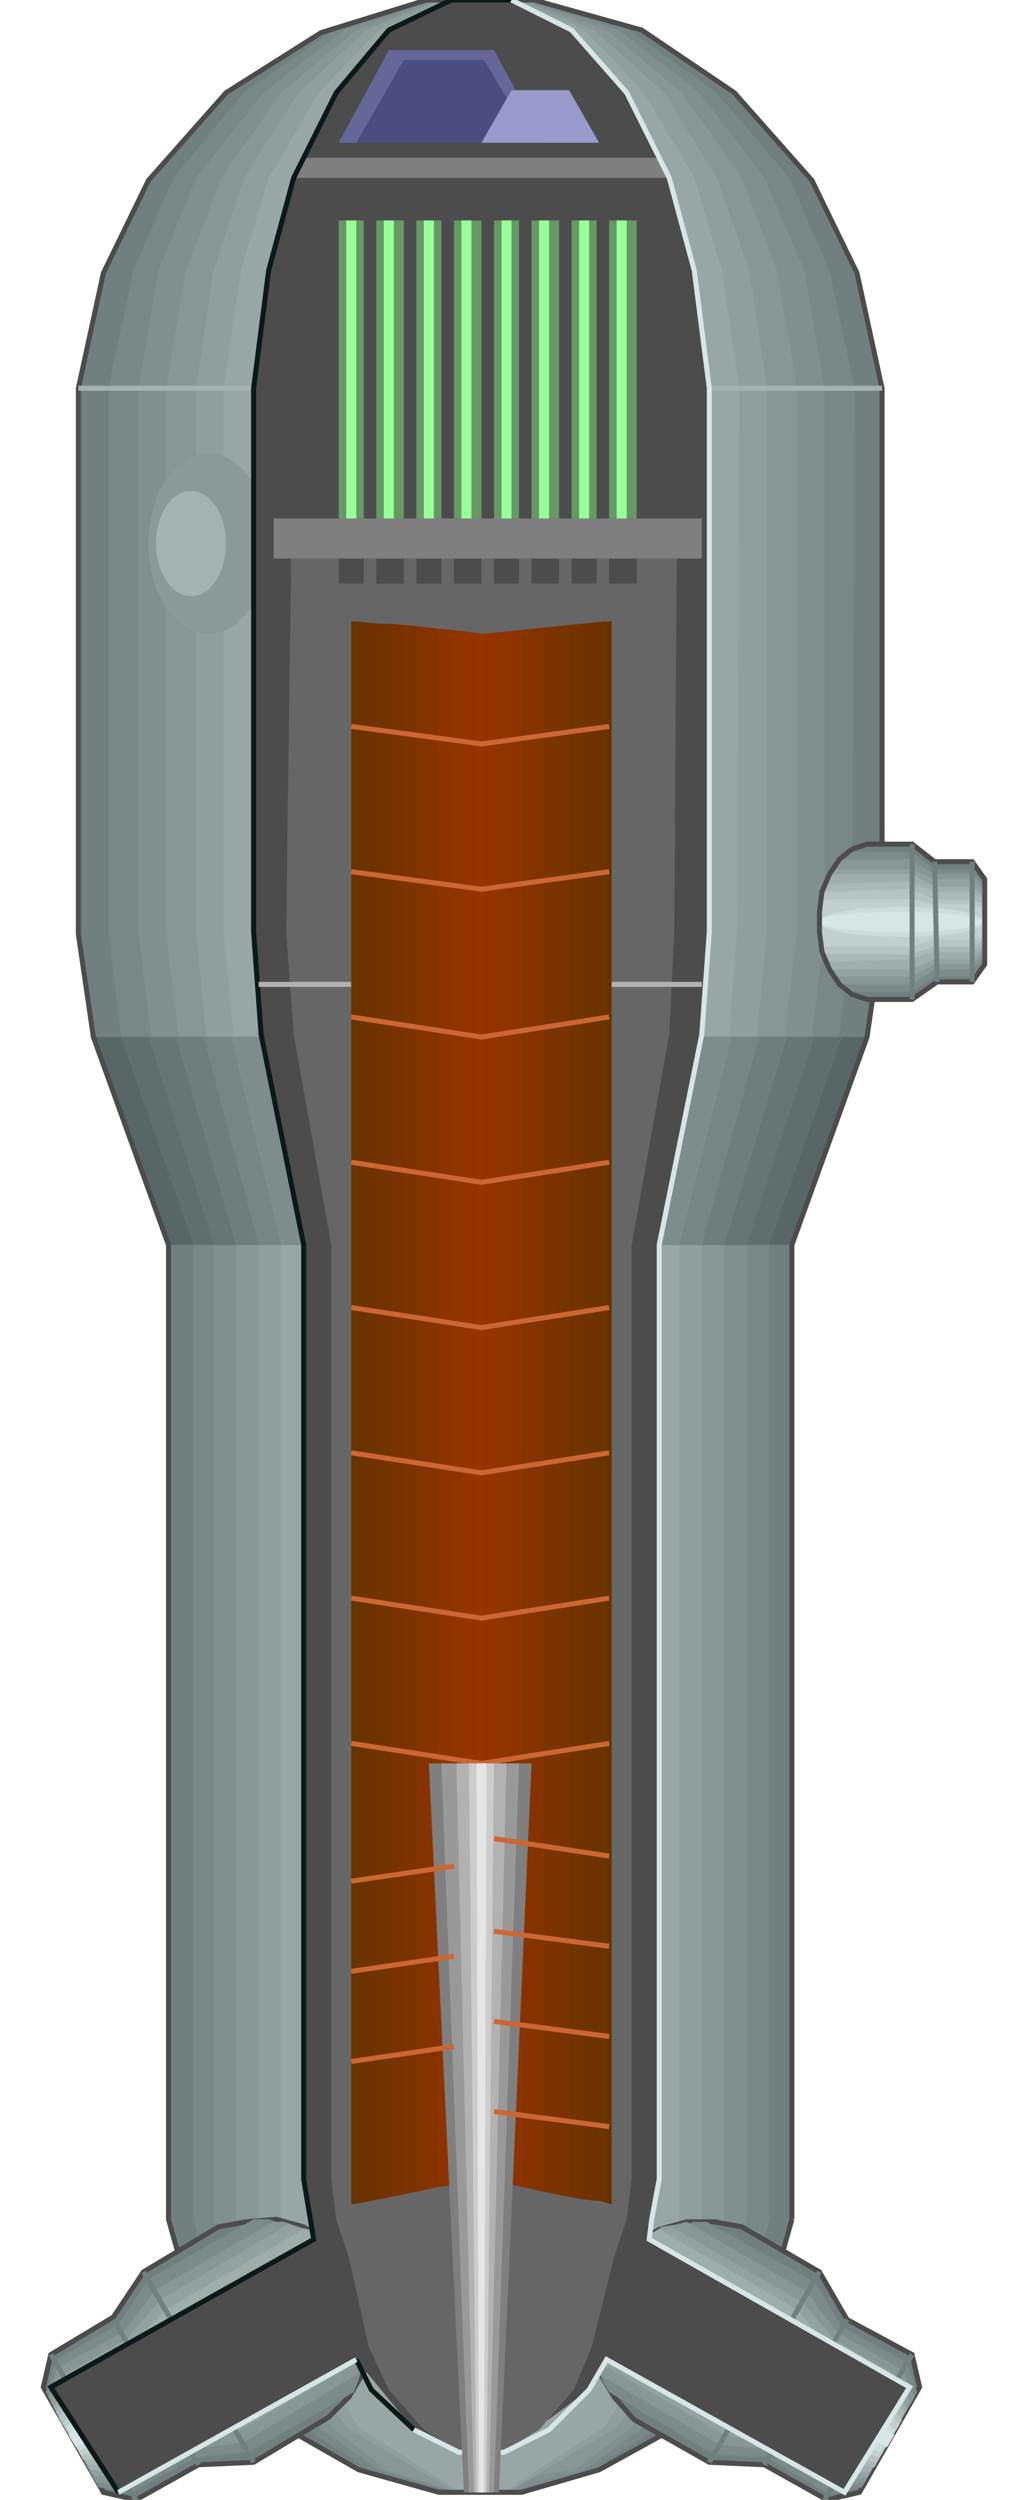<!DOCTYPE svg PUBLIC "-//W3C//DTD SVG 20000303 Stylable//EN" "http://www.w3.org/TR/2000/03/WD-SVG-20000303/DTD/svg-20000303-stylable.dtd"><svg xmlns="http://www.w3.org/2000/svg" width="411px" height="999px" viewBox="0 0 376 998"><path style="fill:#727f7f" d="M299,886 l0,-389 30,-83 6,-41 0,-218 -10,-46 -18,-37 -31,-35 -37,-25 -43,-12 -43,0 -42,13 -38,24 -31,35 -18,37 -10,46 0,218 6,41 30,83 0,389 9,32 16,28 23,24 28,16 32,9 33,0 31,-9 29,-16 23,-24 16,-28 9,-32z" /><path style="fill:#7a8787" d="M290,886 l0,-389 28,-84 5,-41 1,-217 -10,-47 -16,-37 -29,-34 -35,-25 -39,-12 -40,0 -39,12 -36,25 -28,34 -16,37 -10,47 0,217 5,41 29,84 0,389 7,32 16,28 21,23 26,17 30,8 30,0 29,-8 27,-17 21,-23 15,-28 8,-32z" /><path style="fill:#828f8f" d="M281,886 l0,-389 26,-84 5,-41 0,-217 -8,-47 -16,-37 -26,-34 -32,-25 -37,-12 -37,0 -36,12 -32,25 -27,34 -15,37 -8,47 0,217 5,41 25,84 0,389 8,32 14,28 20,23 24,17 27,8 28,0 27,-8 24,-17 20,-23 14,-28 7,-32z" /><path style="fill:#899696" d="M272,886 l0,-389 24,-84 5,-41 0,-217 -8,-47 -14,-37 -24,-34 -30,-25 -33,-12 -34,0 -33,12 -30,25 -24,34 -14,37 -8,47 0,217 5,41 23,84 0,389 7,32 13,28 18,23 22,17 25,8 50,-8 23,-17 18,-23 13,-28 6,-32z" /><path style="fill:#919e9e" d="M263,886 l0,-389 22,-84 4,-41 0,-217 -7,-47 -13,-37 -21,-34 -28,-25 -30,-12 -31,0 -30,12 -27,25 -22,34 -12,37 -7,47 0,217 4,41 21,84 0,389 7,32 11,28 17,23 42,25 24,0 42,-25 17,-23 11,-28 6,-32z" /><path style="fill:#99a6a6" d="M254,886 l0,-389 20,-84 3,-41 1,-217 -7,-47 -11,-37 -20,-34 -24,-25 -27,-12 -28,0 -27,12 -24,25 -20,34 -11,37 -7,47 0,217 4,41 19,84 0,389 6,32 10,28 15,23 39,25 20,0 39,-25 15,-23 10,-28 5,-32z" /><path style="fill:#596666" d="M299,497 l-249,0 -31,-83 311,0 -31,83z" /><path style="fill:#616e6e" d="M290,497 l-230,0 -29,-83 288,0 -29,83z" /><path style="fill:#687575" d="M281,497 l-213,0 -26,-83 266,0 -27,83z" /><path style="fill:#707d7d" d="M272,497 l-195,0 -24,-83 244,0 -25,83z" /><path style="fill:#788585" d="M263,497 l-177,0 -22,-83 222,0 -23,83z" /><path style="fill:#7f8c8c" d="M254,497 l-159,0 -20,-83 200,0 -21,83z" /><path style="fill:none;stroke:#4c4c4c;stroke-width:2" d="M299,886 l0,-389 30,-83 6,-41 0,-218 -10,-46 -18,-37 -31,-35 -37,-25 -43,-12 -43,0 -42,13 -38,24 -31,35 -18,37 -10,46 0,218 6,41 30,83 0,389 9,32 16,28 23,24 28,16 32,9 33,0 31,-9 29,-16 23,-24 16,-28 9,-32" /><path style="fill:none;stroke:#a5b2b2;stroke-width:2" d="M14,155 l321,0" /><path style="fill:#727f7f;stroke:#4c4c4c;stroke-width:2" d="M268,887 l11,2 31,18 11,19 26,14 3,13 -24,42 -13,3 -25,-14 -22,-1 -30,-17 -8,-9 -6,-10 -3,-11 0,-11 3,-11 6,-10 8,-8 10,-6 11,-3 11,0z" /><path style="fill:#727f7f;stroke:#4c4c4c;stroke-width:2" d="M122,957 l-8,8 -30,18 -22,1 -25,14 -13,-3 -24,-42 3,-13 25,-15 12,-18 30,-18 11,-2 12,-1 11,3 10,6 8,9 6,10 3,11 0,11 -3,11 -6,10z" /><path style="fill:#7d8a8a" d="M260,887 l5,0 43,24 11,18 26,14 4,12 -22,38 -13,3 -25,-15 -21,-1 -42,-25 -3,-5 -2,-7 -2,-9 0,-10 3,-10 5,-10 7,-7 10,-6 9,-2 7,-2z" /><path style="fill:#7d8a8a" d="M126,950 l-2,5 -42,24 -21,2 -26,14 -13,-2 -21,-38 4,-13 25,-14 12,-18 42,-24 6,0 6,2 10,3 9,5 8,8 5,9 2,10 0,11 -2,9 -2,7z" /><path style="fill:#899696" d="M253,888 l4,-1 48,28 12,16 26,15 5,11 -20,34 -12,2 -25,-15 -21,-2 -48,-28 -2,-4 -1,-6 1,-7 0,-9 2,-9 5,-8 6,-6 8,-6 6,-4 6,-1z" /><path style="fill:#899696" d="M129,943 l-2,4 -47,28 -21,3 -25,15 -13,-2 -19,-34 4,-12 26,-14 13,-17 47,-27 4,0 6,2 7,4 7,5 7,6 4,8 3,9 0,9 0,8 -1,5z" /><path style="fill:#94a1a1" d="M248,889 l3,0 52,30 13,15 26,15 4,10 -17,30 -12,2 -25,-15 -20,-4 -52,-30 -1,-3 0,-5 0,-6 1,-8 2,-8 4,-7 7,-6 5,-4 6,-4 4,-2z" /><path style="fill:#94a1a1" d="M130,938 l-1,3 -52,30 -20,4 -25,15 -12,-2 -17,-29 5,-11 25,-14 14,-16 51,-30 3,1 5,1 6,4 6,5 5,5 4,8 2,7 1,8 0,7 0,4z" /><path style="fill:#a0adad" d="M244,891 l2,-1 55,32 13,15 26,15 5,10 -15,25 -11,1 -25,-15 -20,-5 -55,-32 0,-2 0,-4 0,-5 2,-6 2,-7 4,-7 4,-4 5,-5 4,-3 4,-2z" /><path style="fill:#a0adad" d="M130,934 l0,2 -55,32 -19,4 -26,15 -11,-1 -15,-25 6,-10 25,-15 14,-14 55,-32 2,1 4,2 4,3 5,4 5,5 3,6 2,7 1,6 0,6 0,4z" /><path style="fill:#abb8b8" d="M240,893 l1,0 58,33 13,14 26,15 6,8 -12,22 -11,-1 -25,-14 -19,-6 -58,-32 0,-2 0,-4 2,-3 0,-6 2,-6 3,-5 4,-4 4,-3 3,-4 3,-2z" /><path style="fill:#abb8b8" d="M130,929 l0,2 -57,33 -19,5 -26,15 -10,0 -13,-21 6,-9 26,-15 14,-13 57,-33 2,0 3,2 2,3 5,3 4,5 3,5 1,5 1,6 1,4 0,3z" /><path style="fill:#b7c4c4" d="M236,897 l1,-2 60,35 14,13 25,15 7,8 -10,17 -11,-2 -25,-14 -19,-6 -59,-34 0,-1 1,-3 0,-3 2,-5 1,-4 3,-5 3,-3 3,-3 2,-2 2,-1z" /><path style="fill:#b7c4c4" d="M130,925 l0,1 -59,34 -19,6 -25,15 -11,1 -10,-17 7,-8 25,-15 15,-13 59,-34 1,1 2,1 2,3 4,3 3,3 2,4 2,4 0,5 1,3 1,3z" /><path style="fill:#c2cfcf" d="M233,899 l1,0 60,35 16,12 25,14 7,8 -8,13 -10,-3 -25,-14 -18,-7 -61,-35 0,-1 2,-1 0,-3 0,-3 1,-4 2,-2 2,-4 3,-2 2,-1 1,-2z" /><path style="fill:#c2cfcf" d="M129,921 l0,1 -60,34 -18,7 -26,15 -10,2 -7,-13 7,-7 25,-15 15,-12 61,-35 0,1 1,1 3,2 2,2 2,2 2,4 1,3 1,3 -1,3 2,2z" /><path style="fill:#cedbdb" d="M231,903 l0,-1 61,35 16,11 25,15 7,7 -6,9 -8,-3 -25,-15 -18,-8 -62,-35 2,0 -1,-2 0,-2 1,-2 1,-2 1,-2 1,-2 2,-2 1,0 2,-1z" /><path style="fill:#cedbdb" d="M127,917 l1,0 -62,36 -17,7 -26,15 -9,3 -5,-9 7,-6 26,-15 15,-12 62,-35 -1,1 2,0 2,2 1,1 2,2 1,2 0,2 1,3 0,1 0,2z" /><path style="fill:#d8e5e5" d="M127,913 l0,0 -63,36 -17,9 -25,15 -9,4 -3,-5 8,-6 25,-15 17,-10 62,-37 1,0 1,1 0,1 0,1 1,1 0,1 1,1 0,1 1,1 0,1z" /><path style="fill:#d8e5e5" d="M226,904 l1,0 63,37 17,11 25,14 8,6 -3,5 -9,-4 -25,-15 -18,-9 -63,-36 1,0 0,-1 0,-1 1,-1 0,-1 1,-1 1,-1 0,-1 1,-1 -1,-1z" /><path style="fill:none;stroke:#727f7f;stroke-width:2" d="M347,940 l-35,58" /><path style="fill:none;stroke:#727f7f;stroke-width:2" d="M310,907 l-44,76" /><path style="fill:none;stroke:#727f7f;stroke-width:2" d="M321,926 l-33,58" /><path style="fill:none;stroke:#727f7f;stroke-width:2" d="M37,998 l-34,-58" /><path style="fill:none;stroke:#727f7f;stroke-width:2" d="M84,983 l-44,-76" /><path style="fill:none;stroke:#727f7f;stroke-width:2" d="M62,984 l-34,-58" /><path style="fill:#727f7f" d="M323,339 l6,-2 18,0 9,7 15,0 5,7 0,34 -5,7 -14,0 -10,7 -18,0 -6,-2 -5,-4 -4,-6 -3,-7 -1,-8 0,-8 1,-8 3,-7 4,-6 5,-4z" /><path style="fill:#7d8a8a" d="M319,342 l3,-2 25,0 9,7 15,0 5,6 0,30 -5,7 -15,0 -9,6 -25,0 -3,-2 -2,-4 -4,-5 -2,-6 -1,-7 -1,-8 2,-7 2,-6 4,-5 2,-4z" /><path style="fill:#899696" d="M317,345 l1,-2 28,0 10,6 15,0 5,5 0,28 -5,5 -15,0 -9,6 -29,0 -2,-2 -2,-3 -1,-5 -2,-6 -1,-5 0,-7 1,-6 1,-6 2,-5 3,-3z" /><path style="fill:#94a1a1" d="M315,348 l1,-1 30,0 10,4 15,0 5,5 0,24 -5,5 -15,0 -10,5 -30,0 -1,-2 -2,-2 -1,-5 -2,-5 0,-5 0,-6 1,-6 1,-4 1,-4 2,-3z" /><path style="fill:#a0adad" d="M313,351 l1,-2 33,0 9,5 15,0 5,4 -1,21 -4,4 -15,0 -10,4 -32,0 -1,-2 -1,-2 -1,-3 -1,-5 0,-4 0,-6 0,-4 1,-5 1,-3 1,-2z" /><path style="fill:#abb8b8" d="M312,353 l1,0 33,-1 10,4 15,0 5,3 0,18 -5,3 -15,0 -10,3 -33,1 -1,-1 0,-2 -1,-3 -1,-4 0,-4 0,-4 0,-4 1,-3 1,-3 0,-3z" /><path style="fill:#b7c4c4" d="M312,357 l0,-1 34,-1 10,4 15,0 5,2 0,14 -5,3 -15,0 -10,3 -34,0 0,-1 -1,-2 0,-2 -1,-3 0,-3 -1,-4 1,-3 1,-3 0,-2 1,-1z" /><path style="fill:#c2cfcf" d="M311,359 l0,0 35,0 10,2 15,0 5,2 0,11 -5,1 -15,0 -10,3 -35,0 0,-1 0,-1 -1,-2 0,-2 -1,-2 1,-3 0,-3 0,-2 1,-1 0,-2z" /><ellipse style="fill:#cedbdb" cx="343" cy="368" rx="33" ry="6" /><ellipse style="fill:#d8e5e5" cx="342" cy="368" rx="33" ry="4" /><path style="fill:none;stroke:#4c4c4c;stroke-width:2" d="M323,339 l6,-2 18,0 9,7 15,0 5,7 0,34 -5,7 -14,0 -10,7 -18,0 -6,-2 -5,-4 -4,-6 -3,-7 -1,-8 0,-8 1,-8 3,-7 4,-6 5,-4" /><path style="fill:none;stroke:#727f7f;stroke-width:2" d="M371,344 l0,48" /><path style="fill:none;stroke:#727f7f;stroke-width:2" d="M347,337 l0,62" /><path style="fill:none;stroke:#727f7f;stroke-width:2" d="M356,344 l1,48" /><ellipse style="fill:#8c9999" cx="66" cy="217" rx="24" ry="36" /><ellipse style="fill:#a5b2b2" cx="59" cy="217" rx="14" ry="21" /><path style="fill:#4c4c4c" d="M246,870 l0,-373 17,-84 3,-41 0,-217 -6,-47 -10,-37 -17,-34 -22,-25 -24,-12 -24,0 -25,12 -21,25 -17,34 -10,37 -6,47 0,217 3,41 17,84 0,373 4,24 -105,59 27,42 95,-53 23,28 18,9 18,0 34,-25 7,-12 95,53 26,-42 -104,-59 4,-24z" /><path style="fill:#666" d="M235,870 l0,-373 15,-84 2,-41 1,-149 -154,0 -2,149 3,41 15,84 0,373 2,16 5,15 8,36 8,17 14,16 15,9 16,0 15,-9 14,-16 7,-17 9,-36 5,-15 2,-16z" /><path style="fill:#7f7f7f" d="M92,207 l171,0 0,16 -171,0 0,-16z" /><path style="fill:#696" d="M118,88 l10,0 0,119 -10,0 0,-119z" /><path style="fill:#696" d="M133,88 l11,0 0,119 -11,0 0,-119z" /><path style="fill:#696" d="M149,88 l10,0 0,119 -10,0 0,-119z" /><path style="fill:#696" d="M164,88 l11,0 0,119 -11,0 0,-119z" /><path style="fill:#696" d="M180,88 l10,0 0,119 -10,0 0,-119z" /><path style="fill:#696" d="M195,88 l11,0 0,119 -11,0 0,-119z" /><path style="fill:#696" d="M211,88 l10,0 0,119 -10,0 0,-119z" /><path style="fill:#696" d="M226,88 l11,0 0,119 -11,0 0,-119z" /><path style="fill:#9f9" d="M229,88 l4,0 0,119 -4,0 0,-119z" /><path style="fill:#9f9" d="M214,88 l4,0 0,119 -4,0 0,-119z" /><path style="fill:#9f9" d="M198,88 l4,0 0,119 -4,0 0,-119z" /><path style="fill:#9f9" d="M183,88 l4,0 0,119 -4,0 0,-119z" /><path style="fill:#9f9" d="M167,88 l4,0 0,119 -4,0 0,-119z" /><path style="fill:#9f9" d="M152,88 l4,0 0,119 -4,0 0,-119z" /><path style="fill:#9f9" d="M136,88 l4,0 0,119 -4,0 0,-119z" /><path style="fill:#9f9" d="M121,88 l4,0 0,119 -4,0 0,-119z" /><path style="fill:#4c4c4c" d="M118,233 l10,0 0,-10 -10,0 0,10z" /><path style="fill:#4c4c4c" d="M133,233 l11,0 0,-10 -11,0 0,10z" /><path style="fill:#4c4c4c" d="M149,233 l10,0 0,-10 -10,0 0,10z" /><path style="fill:#4c4c4c" d="M164,233 l11,0 0,-10 -11,0 0,10z" /><path style="fill:#4c4c4c" d="M180,233 l10,0 0,-10 -10,0 0,10z" /><path style="fill:#4c4c4c" d="M195,233 l11,0 0,-10 -11,0 0,10z" /><path style="fill:#4c4c4c" d="M211,233 l10,0 0,-10 -10,0 0,10z" /><path style="fill:#4c4c4c" d="M226,233 l11,0 0,-10 -11,0 0,10z" /><path style="fill:#7f7f7f" d="M250,71 l-4,-8 -142,0 -4,8 150,0z" /><path style="fill:none;stroke:#0c1919;stroke-width:2" d="M187,0 l-24,0 -25,12 -21,25 -17,34 -10,37 -6,47 0,217 3,41 17,84 0,373 4,24 -105,59 27,42" /><path style="fill:none;stroke:#0c1919;stroke-width:2" d="M125,942 l6,12 17,16" /><path style="fill:none;stroke:#d8e5e5;stroke-width:2" d="M30,995 l95,-53" /><path style="fill:none;stroke:#d8e5e5;stroke-width:2" d="M148,970 l18,9 18,0 18,-9 16,-16 7,-12 95,53 26,-42 -104,-59 1,-8 3,-16 0,-373 17,-84 3,-41 0,-217 -6,-47 -10,-37 -17,-34 -22,-25 -24,-12" /><path style="fill:#669" d="M200,57 l-20,-37 -42,0 -20,37 82,0z" /><path style="fill:none;stroke:#b2b2b2;stroke-width:2" d="M86,393 l177,0" /><path style="fill:#630" d="M129,249 l-6,-1 0,632 6,-1 0,-630z" /><path style="fill:#6b3300" d="M134,249 l-10,-1 0,632 10,-2 0,-629z" /><path style="fill:#703300" d="M139,249 l-10,0 0,630 10,-2 0,-628z" /><path style="fill:#733300" d="M144,250 l-10,-1 0,629 10,-2 0,-626z" /><path style="fill:#783300" d="M149,250 l-10,-1 0,628 10,-2 0,-625z" /><path style="fill:#7d3300" d="M153,251 l-9,-1 0,626 9,-2 0,-623z" /><path style="fill:#823300" d="M158,251 l-9,-1 0,625 9,-2 0,-622z" /><path style="fill:#873300" d="M163,252 l-10,-1 0,623 10,-2 0,-620z" /><path style="fill:#8c3300" d="M168,252 l-10,-1 0,622 10,-1 0,-620z" /><path style="fill:#8f3300" d="M173,253 l-10,-1 0,620 10,-1 0,-618z" /><path style="fill:#943300" d="M168,252 l7,1 0,617 -7,2 0,-620z" /><path style="fill:#930" d="M173,253 l2,0 0,617 -2,1 0,-618z" /><path style="fill:#630" d="M220,249 l7,-1 0,632 -7,-2 0,-629z" /><path style="fill:#6b3300" d="M215,249 l10,-1 0,631 -10,-1 0,-629z" /><path style="fill:#703300" d="M210,250 l10,-1 0,629 -10,-1 0,-627z" /><path style="fill:#733300" d="M205,250 l10,-1 0,629 -10,-2 0,-626z" /><path style="fill:#783300" d="M200,251 l10,-1 0,627 -10,-2 0,-624z" /><path style="fill:#7d3300" d="M196,251 l9,-1 0,626 -9,-2 0,-623z" /><path style="fill:#823300" d="M191,252 l9,-1 0,624 -9,-2 0,-621z" /><path style="fill:#873300" d="M186,252 l10,-1 0,623 -10,-2 0,-620z" /><path style="fill:#8c3300" d="M181,253 l10,-1 0,621 -10,-2 0,-618z" /><path style="fill:#8f3300" d="M176,253 l10,-1 0,620 -10,-2 0,-617z" /><path style="fill:#943300" d="M181,253 l-6,0 0,617 6,1 0,-618z" /><path style="fill:#930" d="M176,253 l-1,0 0,617 1,0 0,-617z" /><path style="fill:none;stroke:#c63;stroke-width:2" d="M123,290 l52,7 51,-7" /><path style="fill:none;stroke:#c63;stroke-width:2" d="M123,348 l52,7 51,-7" /><path style="fill:none;stroke:#c63;stroke-width:2" d="M123,406 l52,8 51,-8" /><path style="fill:none;stroke:#c63;stroke-width:2" d="M123,464 l52,8 51,-8" /><path style="fill:none;stroke:#c63;stroke-width:2" d="M123,522 l52,8 51,-8" /><path style="fill:none;stroke:#c63;stroke-width:2" d="M123,580 l52,8 51,-8" /><path style="fill:none;stroke:#c63;stroke-width:2" d="M123,638 l52,8 51,-8" /><path style="fill:none;stroke:#c63;stroke-width:2" d="M123,696 l52,8 51,-8" /><path style="fill:#7f7f7f" d="M168,995 l-14,-291 41,0 -13,291 -14,0z" /><path style="fill:#999" d="M170,995 l-11,-291 31,0 -10,291 -10,0z" /><path style="fill:#b2b2b2" d="M172,995 l-7,-291 20,0 -7,291 -6,0z" /><path style="fill:#ccc" d="M173,995 l-3,-291 10,0 -3,291 -4,0z" /><path style="fill:#e5e5e5" d="M174,995 l-1,-291 4,0 -1,291 -2,0z" /><path style="fill:#4c4c7f" d="M196,57 l-20,-33 -32,0 -19,33 71,0z" /><path style="fill:#99c" d="M222,57 l-12,-21 -23,0 -12,21 47,0z" /><path style="fill:none;stroke:#c63;stroke-width:2" d="M180,734 l46,7" /><path style="fill:none;stroke:#c63;stroke-width:2" d="M180,771 l46,6" /><path style="fill:none;stroke:#c63;stroke-width:2" d="M180,807 l46,6" /><path style="fill:none;stroke:#c63;stroke-width:2" d="M180,843 l46,6" /><path style="fill:none;stroke:#c63;stroke-width:2" d="M164,745 l-41,6" /><path style="fill:none;stroke:#c63;stroke-width:2" d="M164,781 l-41,6" /><path style="fill:none;stroke:#c63;stroke-width:2" d="M164,817 l-41,6" /></svg>